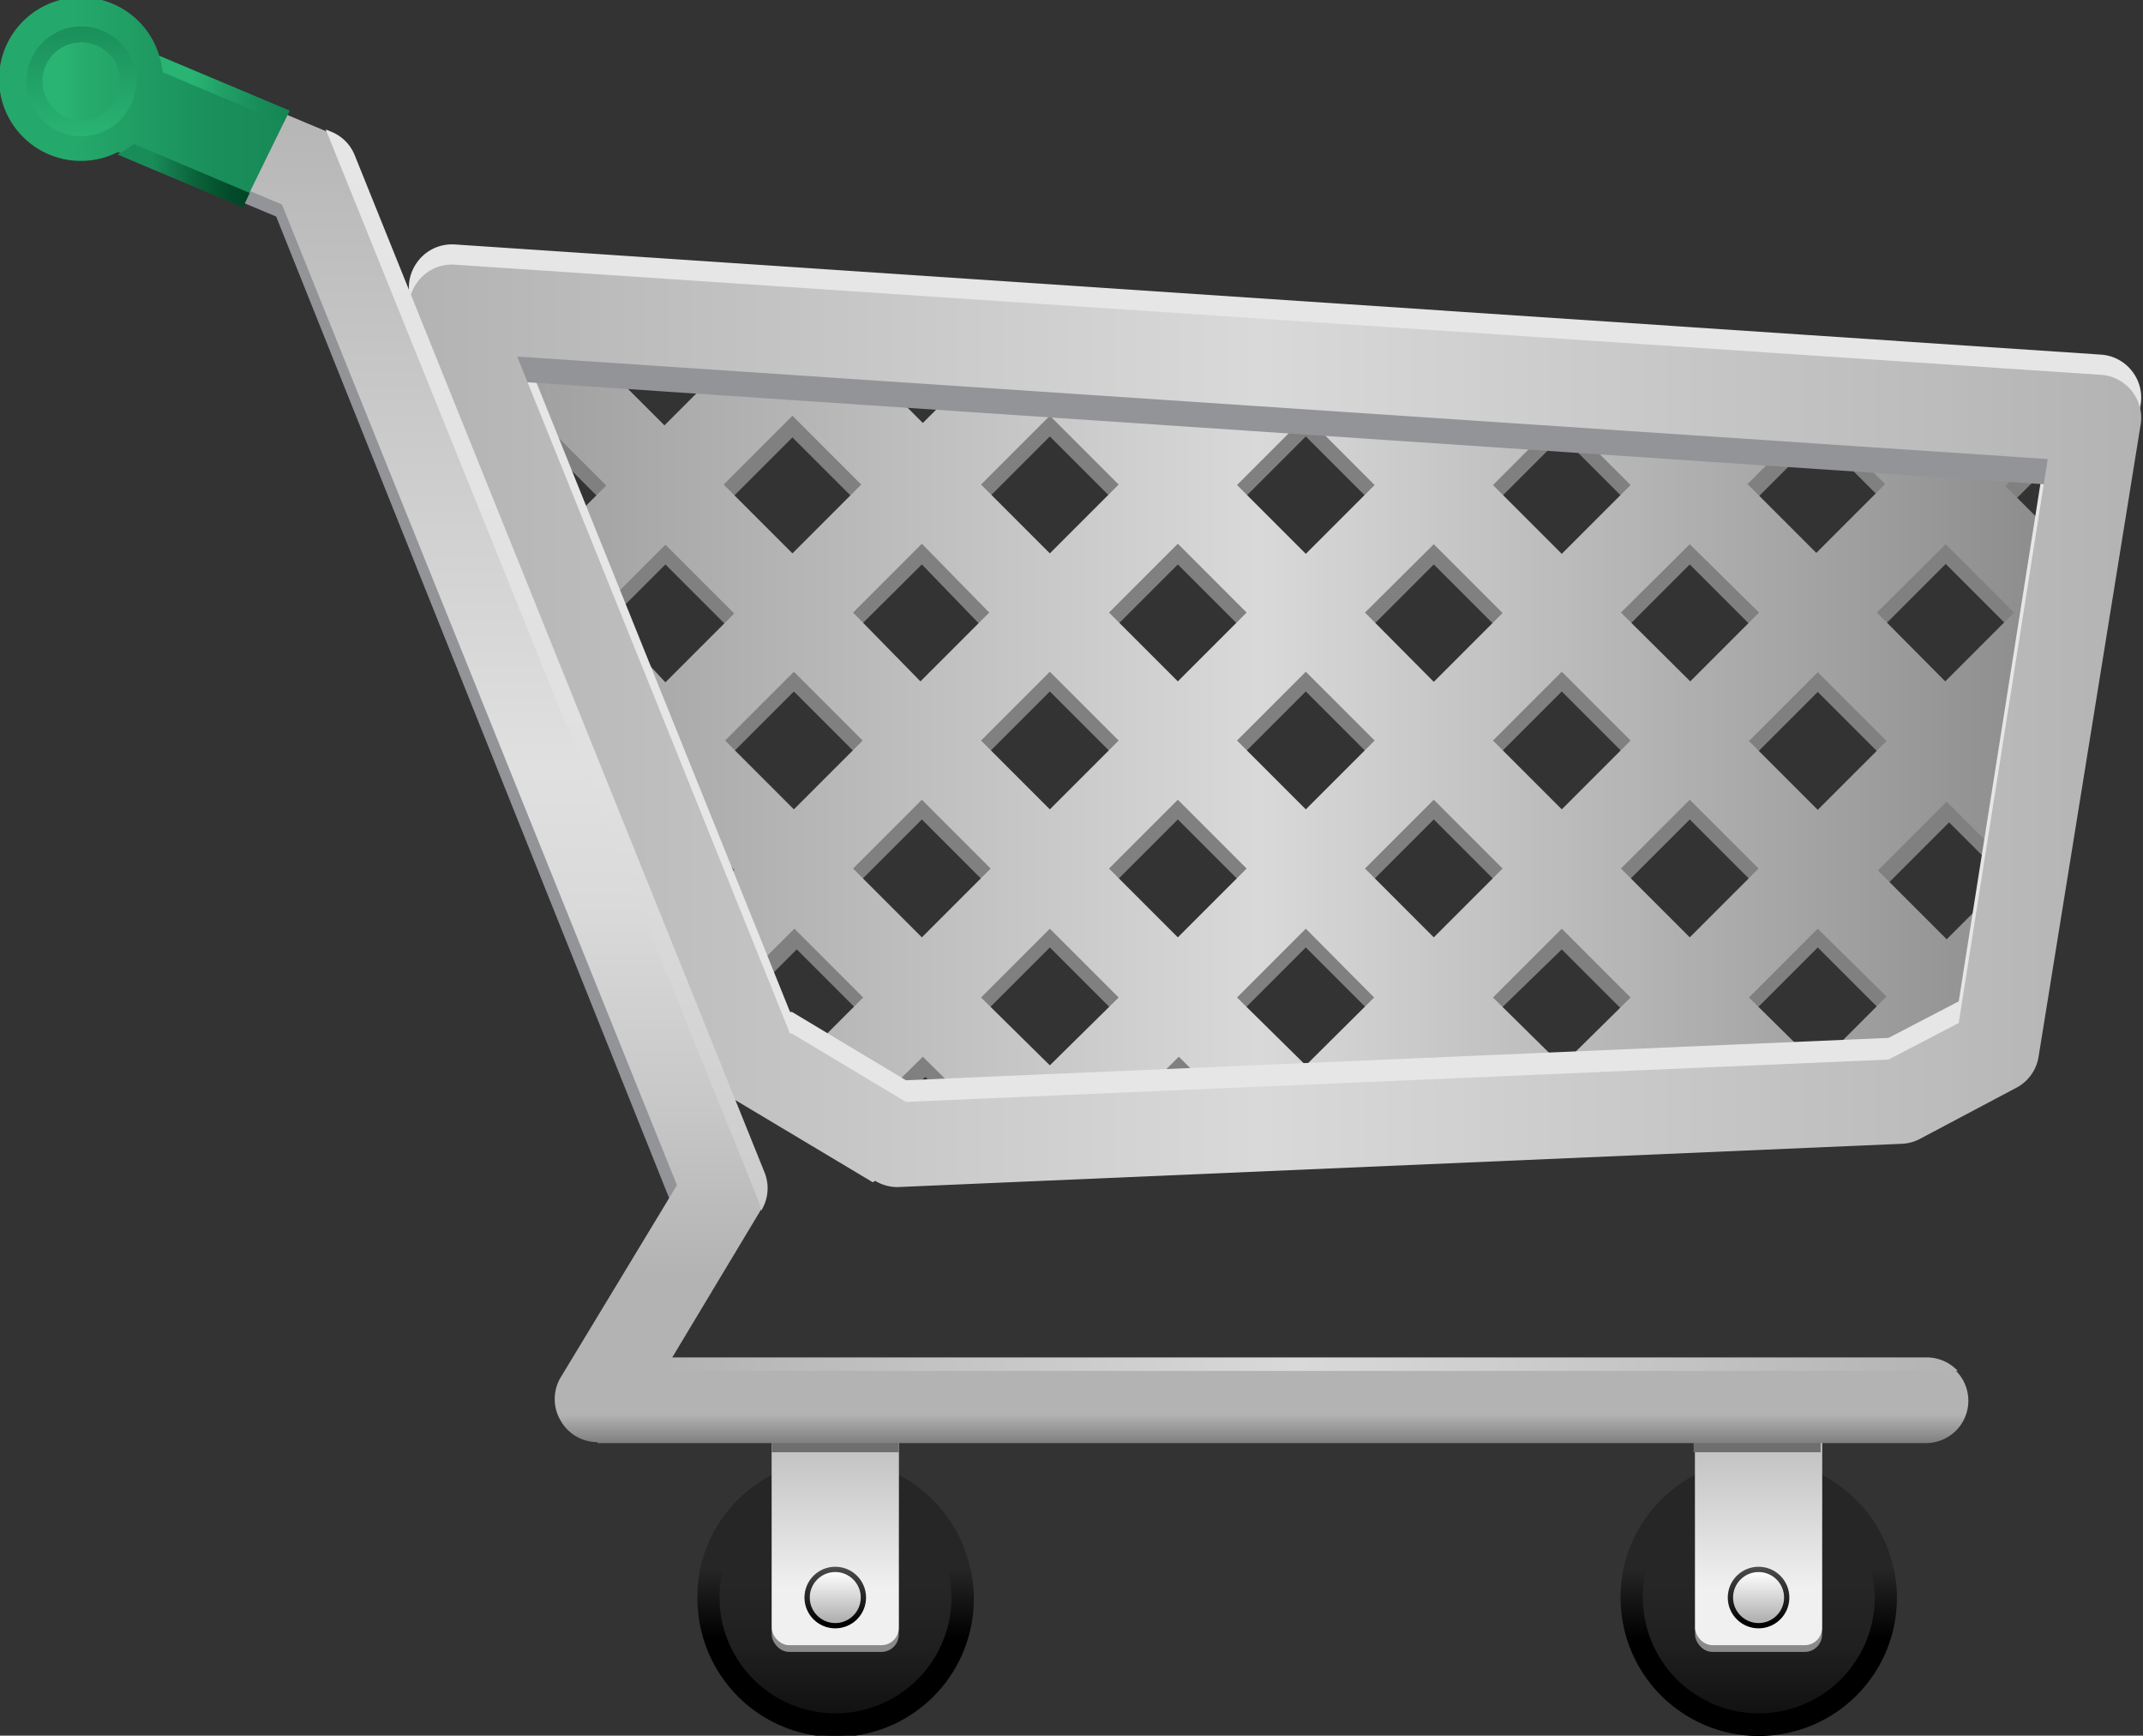 <svg id="Layer_1" data-name="Layer 1" xmlns="http://www.w3.org/2000/svg" xmlns:xlink="http://www.w3.org/1999/xlink" viewBox="0 0 44.54 36.07"><rect x="0" y="0" width="44.54" height="36.07" fill="#333333" stroke="none"/><defs><linearGradient id="linear-gradient" x1="17.36" y1="36.07" x2="17.36" y2="30.33" gradientUnits="userSpaceOnUse"><stop offset="0" stop-color="#0d0d0d"/><stop offset="0.05" stop-color="#101010"/><stop offset="0.33" stop-color="#202020"/><stop offset="0.55" stop-color="#262626"/></linearGradient><linearGradient id="linear-gradient-2" x1="365.8" y1="619.33" x2="365.8" y2="615.87" gradientUnits="userSpaceOnUse"><stop offset="0.58"/><stop offset="1" stop-color="#262626"/></linearGradient><linearGradient id="linear-gradient-3" x1="17.36" y1="34.34" x2="17.36" y2="29.3" gradientUnits="userSpaceOnUse"><stop offset="0.49" stop-color="#8a8a8a"/><stop offset="1" stop-color="#b3b3b3"/></linearGradient><linearGradient id="linear-gradient-4" x1="17.36" y1="34.19" x2="17.36" y2="29.16" gradientUnits="userSpaceOnUse"><stop offset="0.24" stop-color="#f0f0f0"/><stop offset="1" stop-color="#b3b3b3"/></linearGradient><linearGradient id="linear-gradient-5" x1="17.36" y1="33.85" x2="17.36" y2="32.56" gradientUnits="userSpaceOnUse"><stop offset="0.09"/><stop offset="1" stop-color="#4d4d4d"/></linearGradient><linearGradient id="linear-gradient-6" x1="17.36" y1="33.74" x2="17.36" y2="32.67" gradientUnits="userSpaceOnUse"><stop offset="0.09" stop-color="#b3b3b3"/><stop offset="1" stop-color="#fff"/></linearGradient><linearGradient id="linear-gradient-7" x1="36.55" y1="36.07" x2="36.55" y2="30.33" xlink:href="#linear-gradient"/><linearGradient id="linear-gradient-8" x1="384.99" y1="619.33" x2="384.99" y2="615.87" xlink:href="#linear-gradient-2"/><linearGradient id="linear-gradient-9" x1="36.55" y1="34.34" x2="36.55" y2="29.3" xlink:href="#linear-gradient-3"/><linearGradient id="linear-gradient-10" x1="36.55" y1="34.19" x2="36.55" y2="29.16" xlink:href="#linear-gradient-4"/><linearGradient id="linear-gradient-11" x1="36.55" y1="33.85" x2="36.55" y2="32.56" xlink:href="#linear-gradient-5"/><linearGradient id="linear-gradient-12" x1="36.55" y1="33.74" x2="36.55" y2="32.67" xlink:href="#linear-gradient-6"/><linearGradient id="linear-gradient-13" x1="358.85" y1="597.93" x2="391.01" y2="597.93" gradientUnits="userSpaceOnUse"><stop offset="0" stop-color="#9e9e9e"/><stop offset="0.49" stop-color="#d9d9d9"/><stop offset="1" stop-color="#8c8c8c"/></linearGradient><linearGradient id="linear-gradient-14" x1="356.98" y1="598.38" x2="392.98" y2="598.38" gradientUnits="userSpaceOnUse"><stop offset="0" stop-color="#b3b3b3"/><stop offset="0.49" stop-color="#d9d9d9"/><stop offset="1" stop-color="#b3b3b3"/></linearGradient><linearGradient id="linear-gradient-15" x1="370.21" y1="613.24" x2="370.21" y2="584.65" gradientUnits="userSpaceOnUse"><stop offset="0" stop-color="#828282"/><stop offset="0.02" stop-color="#b3b3b3"/><stop offset="0.12" stop-color="#b3b3b3"/><stop offset="0.24" stop-color="#c7c7c7"/><stop offset="0.39" stop-color="#dadada"/><stop offset="0.49" stop-color="#e0e0e0"/><stop offset="1" stop-color="#b3b3b3"/></linearGradient><linearGradient id="linear-gradient-16" x1="348.44" y1="585.42" x2="354.46" y2="585.42" gradientUnits="userSpaceOnUse"><stop offset="0.26" stop-color="#25a86b"/><stop offset="0.37" stop-color="#22a267"/><stop offset="0.74" stop-color="#1a8f5b"/><stop offset="1" stop-color="#178957"/></linearGradient><linearGradient id="linear-gradient-17" x1="350.89" y1="586.92" x2="353.64" y2="586.92" gradientUnits="userSpaceOnUse"><stop offset="0.26" stop-color="#198d59"/><stop offset="0.39" stop-color="#137b4c"/><stop offset="0.63" stop-color="#095e37"/><stop offset="0.85" stop-color="#024b2a"/><stop offset="1" stop-color="#004525"/></linearGradient><linearGradient id="linear-gradient-18" x1="351.75" y1="585.13" x2="354.46" y2="585.13" gradientUnits="userSpaceOnUse"><stop offset="0.26" stop-color="#29b473"/><stop offset="0.5" stop-color="#209f65"/><stop offset="0.78" stop-color="#188c59"/><stop offset="0.98" stop-color="#158655"/></linearGradient><linearGradient id="linear-gradient-19" x1="1.69" y1="2.83" x2="1.69" y2="0.56" gradientUnits="userSpaceOnUse"><stop offset="0" stop-color="#29b473"/><stop offset="1" stop-color="#1a8f5a"/></linearGradient><linearGradient id="linear-gradient-20" x1="0.89" y1="1.69" x2="2.5" y2="1.69" gradientUnits="userSpaceOnUse"><stop offset="0.26" stop-color="#29b473"/><stop offset="0.59" stop-color="#26aa6c"/><stop offset="1" stop-color="#24a468"/></linearGradient><linearGradient id="linear-gradient-21" x1="359.8" y1="608.42" x2="359.8" y2="585.95" gradientUnits="userSpaceOnUse"><stop offset="0" stop-color="#ccc"/><stop offset="0.4" stop-color="#e0e0e0"/><stop offset="1" stop-color="#e6e6e6"/></linearGradient><linearGradient id="linear-gradient-22" x1="362.24" y1="611.62" x2="389.13" y2="611.62" xlink:href="#linear-gradient-14"/></defs><title>7</title><g id="_Group_" data-name="&lt;Group&gt;"><g id="_Group_2" data-name="&lt;Group&gt;"><circle id="_Path_" data-name="&lt;Path&gt;" cx="17.36" cy="33.2" r="2.87" style="fill:url(#linear-gradient)"/><path id="_Path_2" data-name="&lt;Path&gt;" d="M368.14,615.87a2.41,2.41,0,1,1-4.67,0H363a2.91,2.91,0,0,0-.06.6,2.87,2.87,0,1,0,5.67-.6h-0.47Z" transform="translate(-348.44 -583.27)" style="fill:url(#linear-gradient-2)"/><rect id="_Path_3" data-name="&lt;Path&gt;" x="16.04" y="29.3" width="2.64" height="5.03" rx="0.36" ry="0.36" style="fill:url(#linear-gradient-3)"/><rect id="_Path_4" data-name="&lt;Path&gt;" x="16.04" y="29.16" width="2.64" height="5.03" rx="0.36" ry="0.36" style="fill:url(#linear-gradient-4)"/><path id="_Path_5" data-name="&lt;Path&gt;" d="M366.77,612.42h-1.93a0.36,0.36,0,0,0-.36.36v0.67h2.64v-0.67A0.36,0.36,0,0,0,366.77,612.42Z" transform="translate(-348.44 -583.27)" style="fill:#6e6e6e"/><circle id="_Path_6" data-name="&lt;Path&gt;" cx="17.36" cy="33.2" r="0.64" style="fill:url(#linear-gradient-5)"/><circle id="_Path_7" data-name="&lt;Path&gt;" cx="17.36" cy="33.2" r="0.53" style="fill:url(#linear-gradient-6)"/></g><g id="_Group_3" data-name="&lt;Group&gt;"><circle id="_Path_8" data-name="&lt;Path&gt;" cx="36.55" cy="33.2" r="2.87" style="fill:url(#linear-gradient-7)"/><path id="_Path_9" data-name="&lt;Path&gt;" d="M387.33,615.87a2.41,2.41,0,1,1-4.67,0h-0.47a2.87,2.87,0,1,0,5.61,0h-0.47Z" transform="translate(-348.44 -583.27)" style="fill:url(#linear-gradient-8)"/><rect id="_Path_10" data-name="&lt;Path&gt;" x="35.23" y="29.3" width="2.64" height="5.03" rx="0.36" ry="0.36" style="fill:url(#linear-gradient-9)"/><rect id="_Path_11" data-name="&lt;Path&gt;" x="35.23" y="29.16" width="2.64" height="5.03" rx="0.36" ry="0.36" style="fill:url(#linear-gradient-10)"/><path id="_Path_12" data-name="&lt;Path&gt;" d="M386,612.42H384a0.36,0.36,0,0,0-.36.36v0.67h2.64v-0.67A0.36,0.36,0,0,0,386,612.42Z" transform="translate(-348.44 -583.27)" style="fill:#6e6e6e"/><circle id="_Path_13" data-name="&lt;Path&gt;" cx="36.55" cy="33.2" r="0.64" style="fill:url(#linear-gradient-11)"/><circle id="_Path_14" data-name="&lt;Path&gt;" cx="36.55" cy="33.2" r="0.53" style="fill:url(#linear-gradient-12)"/></g><path id="_Path_15" data-name="&lt;Path&gt;" d="M363.26,607.57l-8.47-20.46-4-1.46a1.71,1.71,0,0,0,1,1.12l2.39,1L362.68,609Z" transform="translate(-348.44 -583.27)" style="fill:#929497"/><path id="_Compound_Path_" data-name="&lt;Compound Path&gt;" d="M358.85,590l0.76,2.34,0,0,1.43,1.43-0.75.75,0.6,1.86,1.38-1.38,1.43,1.43-1.43,1.43L361,596.54l1.25,3.88,0.08-.08,1.43,1.43-0.81.81,0.88,2.71,1.1,0.5-1.36-1.36,1.43-1.43,1.43,1.43-1.4,1.4,1.7,0.76,0.94-.94,1.06,1.06,3.35-.14,0.91-.91,0.84,0.84,3.81-.16,0.67-.67,0.62,0.62,4.27-.18,0.43-.43,0.4,0.4,3.89-.17,1.48-.77,0.46-2.83-0.91.91-1.43-1.43,1.43-1.43,1.05,1.05,0.34-2.12-0.17-.17,0.23-.23,0.68-4.18-0.91-.9,0.64-.64-4.14-.4,1,1-1.43,1.43-1.43-1.43,1.11-1.11-2.24-.22-0.1.1-0.12-.12-4.63-.45-0.57.57-0.69-.69-3.58-.35-1,1-1.27-1.27-2.73-.27,0.11,0.11-1.43,1.43-1.43-1.43,0.34-.34-3.49-.34,0.68,0.68-1.43,1.43-1.43-1.43,0.81-.82Zm4.66,9.07,1.43-1.43,1.43,1.43-1.43,1.43Zm4.09,4.09-1.43-1.43,1.43-1.43,1.43,1.43Zm1.23-4.09,1.43-1.43,1.43,1.43-1.43,1.43Zm1.43,6.75-1.43-1.43,1.43-1.43,1.43,1.43Zm2.66-2.66-1.43-1.43,1.43-1.43,1.43,1.43Zm1.23-4.09,1.43-1.43,1.43,1.43-1.43,1.43Zm1.43,6.75-1.43-1.43,1.43-1.43,1.43,1.43Zm2.66-2.66-1.43-1.43,1.43-1.43,1.43,1.43Zm1.23-4.09,1.43-1.43,1.43,1.43-1.43,1.43Zm1.43,6.75-1.43-1.43L380.9,603l1.43,1.43Zm2.66-2.66-1.43-1.43,1.43-1.43,1.43,1.43Zm4.09,1.23-1.43,1.43-1.43-1.43,1.43-1.43Zm1.23-9.4,1.43,1.43-1.43,1.43-1.43-1.43Zm-1.23,4.09-1.43,1.43-1.43-1.43,1.43-1.43ZM383.56,595l1.43,1.43-1.43,1.43-1.43-1.43Zm-2.66-2.66,1.43,1.43-1.43,1.43-1.43-1.43ZM378.24,595l1.43,1.43-1.43,1.43-1.43-1.43Zm-2.66-2.66,1.43,1.43-1.43,1.43-1.43-1.43Zm-1.23,4.09-1.43,1.43-1.43-1.43,1.43-1.43Zm-4.09-4.09,1.43,1.43-1.43,1.43-1.43-1.43ZM369,596.45l-1.43,1.43-1.43-1.43L367.6,595Zm-4.09-4.09,1.43,1.43-1.43,1.43-1.43-1.43Z" transform="translate(-348.44 -583.27)" style="fill:gray"/><path id="_Compound_Path_2" data-name="&lt;Compound Path&gt;" d="M358.85,589.59l0.76,2.34,0,0,1.43,1.43-0.75.75,0.6,1.86,1.38-1.38,1.43,1.43-1.43,1.43L361,596.09,362.2,600l0.08-.08,1.43,1.43-0.81.81,0.88,2.71,1.1,0.5L363.52,604l1.43-1.43,1.43,1.43-1.4,1.4,1.7,0.76,0.94-.93,1.06,1.05,3.35-.14,0.91-.91,0.84,0.84,3.81-.16,0.67-.67,0.62,0.62,4.27-.18,0.43-.43,0.4,0.4,3.89-.17,1.48-.77,0.46-2.83-0.91.91-1.43-1.43,1.43-1.43,1.05,1.05,0.34-2.12-0.17-.17,0.23-.23,0.68-4.18-0.91-.91,0.64-.64-4.14-.4,1,1-1.43,1.43-1.43-1.43,1.11-1.11-2.24-.22-0.1.1-0.12-.12-4.63-.45-0.57.57-0.69-.69-3.58-.35-1,1-1.27-1.27-2.73-.27,0.11,0.11-1.43,1.43-1.43-1.43,0.34-.34L363,590l0.68,0.68-1.43,1.43-1.43-1.43,0.81-.82Zm4.66,9.07,1.43-1.43,1.43,1.43-1.43,1.43Zm4.09,4.09-1.43-1.43,1.43-1.43,1.43,1.43Zm1.23-4.09,1.43-1.43,1.43,1.43-1.43,1.43Zm1.43,6.75L368.83,604l1.43-1.43,1.43,1.43Zm2.66-2.66-1.43-1.43,1.43-1.43,1.43,1.43Zm1.23-4.09,1.43-1.43,1.43,1.43-1.43,1.43Zm1.43,6.75L374.15,604l1.43-1.43L377,604Zm2.66-2.66-1.43-1.43,1.43-1.43,1.43,1.43Zm1.23-4.09,1.43-1.43,1.43,1.43-1.43,1.43Zm1.43,6.75L379.47,604l1.43-1.43,1.43,1.43Zm2.66-2.66-1.43-1.43,1.43-1.43,1.43,1.43Zm4.09,1.23-1.43,1.43L384.79,604l1.43-1.43Zm1.23-9.4L390.3,596l-1.43,1.43L387.45,596Zm-1.23,4.09-1.43,1.43-1.43-1.43,1.43-1.43Zm-4.09-4.09L385,596l-1.43,1.43L382.13,596Zm-2.66-2.66,1.43,1.43-1.43,1.43-1.43-1.43Zm-2.66,2.66,1.43,1.43-1.43,1.43L376.81,596Zm-2.66-2.66,1.43,1.43-1.43,1.43-1.43-1.43ZM374.35,596l-1.43,1.43L371.49,596l1.43-1.43Zm-4.09-4.09,1.43,1.43-1.43,1.43-1.43-1.43ZM369,596l-1.43,1.43L366.17,596l1.43-1.43Zm-4.09-4.09,1.43,1.43-1.43,1.43-1.43-1.43Z" transform="translate(-348.44 -583.27)" style="fill:url(#linear-gradient-13)"/><path id="_Compound_Path_3" data-name="&lt;Compound Path&gt;" d="M366.58,607.39l-2.86-1.71a0.89,0.89,0,0,1-.37-0.43h0L357,589.58l0.83-.33-0.83.33a0.9,0.9,0,0,1,.11-0.86h0a0.89,0.89,0,0,1,.78-0.37h0l34.22,2.29a0.89,0.89,0,0,1,.64.34h0a0.89,0.89,0,0,1,.18.7h0l-2.12,13.13a0.89,0.89,0,0,1-.47.65h0l-2,1.06a0.89,0.89,0,0,1-.37.1h0l-20.88.9h0a0.9,0.9,0,0,1-.46-0.13h0Zm-1.68-3.09,2.37,1.42,20.42-.88,1.46-.76L391,592.36l-31.81-2.13,5.67,14.07h0Z" transform="translate(-348.44 -583.27)" style="fill:#e6e6e6"/><polygon id="_Path_16" data-name="&lt;Path&gt;" points="9.85 7.87 9.93 6.68 43.84 8.96 43.76 10.15 9.85 7.87 9.85 7.87" style="fill:#929497"/><path id="_Compound_Path_4" data-name="&lt;Compound Path&gt;" d="M366.58,607.84l-2.86-1.71a0.89,0.89,0,0,1-.37-0.43h0L357,590l0.83-.33L357,590a0.9,0.9,0,0,1,.11-0.86h0a0.89,0.89,0,0,1,.78-0.37h0l34.22,2.29a0.89,0.89,0,0,1,.64.34h0a0.89,0.89,0,0,1,.18.7h0l-2.12,13.13a0.89,0.89,0,0,1-.47.65h0l-2,1.06a0.88,0.88,0,0,1-.37.1h0l-20.88.9h0a0.89,0.89,0,0,1-.46-0.13h0Zm-1.68-3.09,2.37,1.42,20.42-.88,1.46-.76L391,592.81l-31.81-2.13,5.67,14.07h0Z" transform="translate(-348.44 -583.27)" style="fill:url(#linear-gradient-14)"/><path id="_Path_17" data-name="&lt;Path&gt;" d="M360.86,613.24a0.88,0.88,0,0,1-.77-0.45h0a0.88,0.88,0,0,1,0-.89h0l2.42-4-8.21-20.38-2.71-1.14h0a0.88,0.88,0,0,1-.47-1.15h0a0.88,0.88,0,0,1,1.15-.47h0l3.05,1.28a0.88,0.88,0,0,1,.48.48h0l8.51,21.12a0.88,0.88,0,0,1-.06.78h0l-1.85,3.08h26.07a0.88,0.88,0,0,1,.88.88h0a0.88,0.88,0,0,1-.88.88H360.86Z" transform="translate(-348.44 -583.27)" style="fill:url(#linear-gradient-15)"/><path id="_Path_18" data-name="&lt;Path&gt;" d="M354.46,585.57l-2.71-1.14a1.7,1.7,0,1,0-.86,2l2.61,1.1Z" transform="translate(-348.44 -583.27)" style="fill:url(#linear-gradient-16)"/><path id="_Path_19" data-name="&lt;Path&gt;" d="M351.22,586.26a1.66,1.66,0,0,1-.34.22l2.61,1.1,0.14-.3Z" transform="translate(-348.44 -583.27)" style="fill:url(#linear-gradient-17)"/><path id="_Path_20" data-name="&lt;Path&gt;" d="M351.75,584.43h0a1.64,1.64,0,0,1,.07.34l2.51,1.06,0.12-.26Z" transform="translate(-348.44 -583.27)" style="fill:url(#linear-gradient-18)"/><circle id="_Path_21" data-name="&lt;Path&gt;" cx="1.69" cy="1.69" r="1.14" style="fill:url(#linear-gradient-19)"/><circle id="_Path_22" data-name="&lt;Path&gt;" cx="1.69" cy="1.69" r="0.81" style="fill:url(#linear-gradient-20)"/><path id="_Compound_Path_5" data-name="&lt;Compound Path&gt;" d="M364.32,607.61l-8.51-21.12a0.88,0.88,0,0,0-.48-0.48l-0.12-.05,9,22.28a0.93,0.93,0,0,1,.05.19l0,0A0.88,0.88,0,0,0,364.32,607.61Z" transform="translate(-348.44 -583.27)" style="fill:url(#linear-gradient-21)"/><path id="_Path_23" data-name="&lt;Path&gt;" d="M362.24,611.76h26.89a0.88,0.88,0,0,0-.65-0.28H362.41Z" transform="translate(-348.44 -583.27)" style="fill:url(#linear-gradient-22)"/></g></svg>